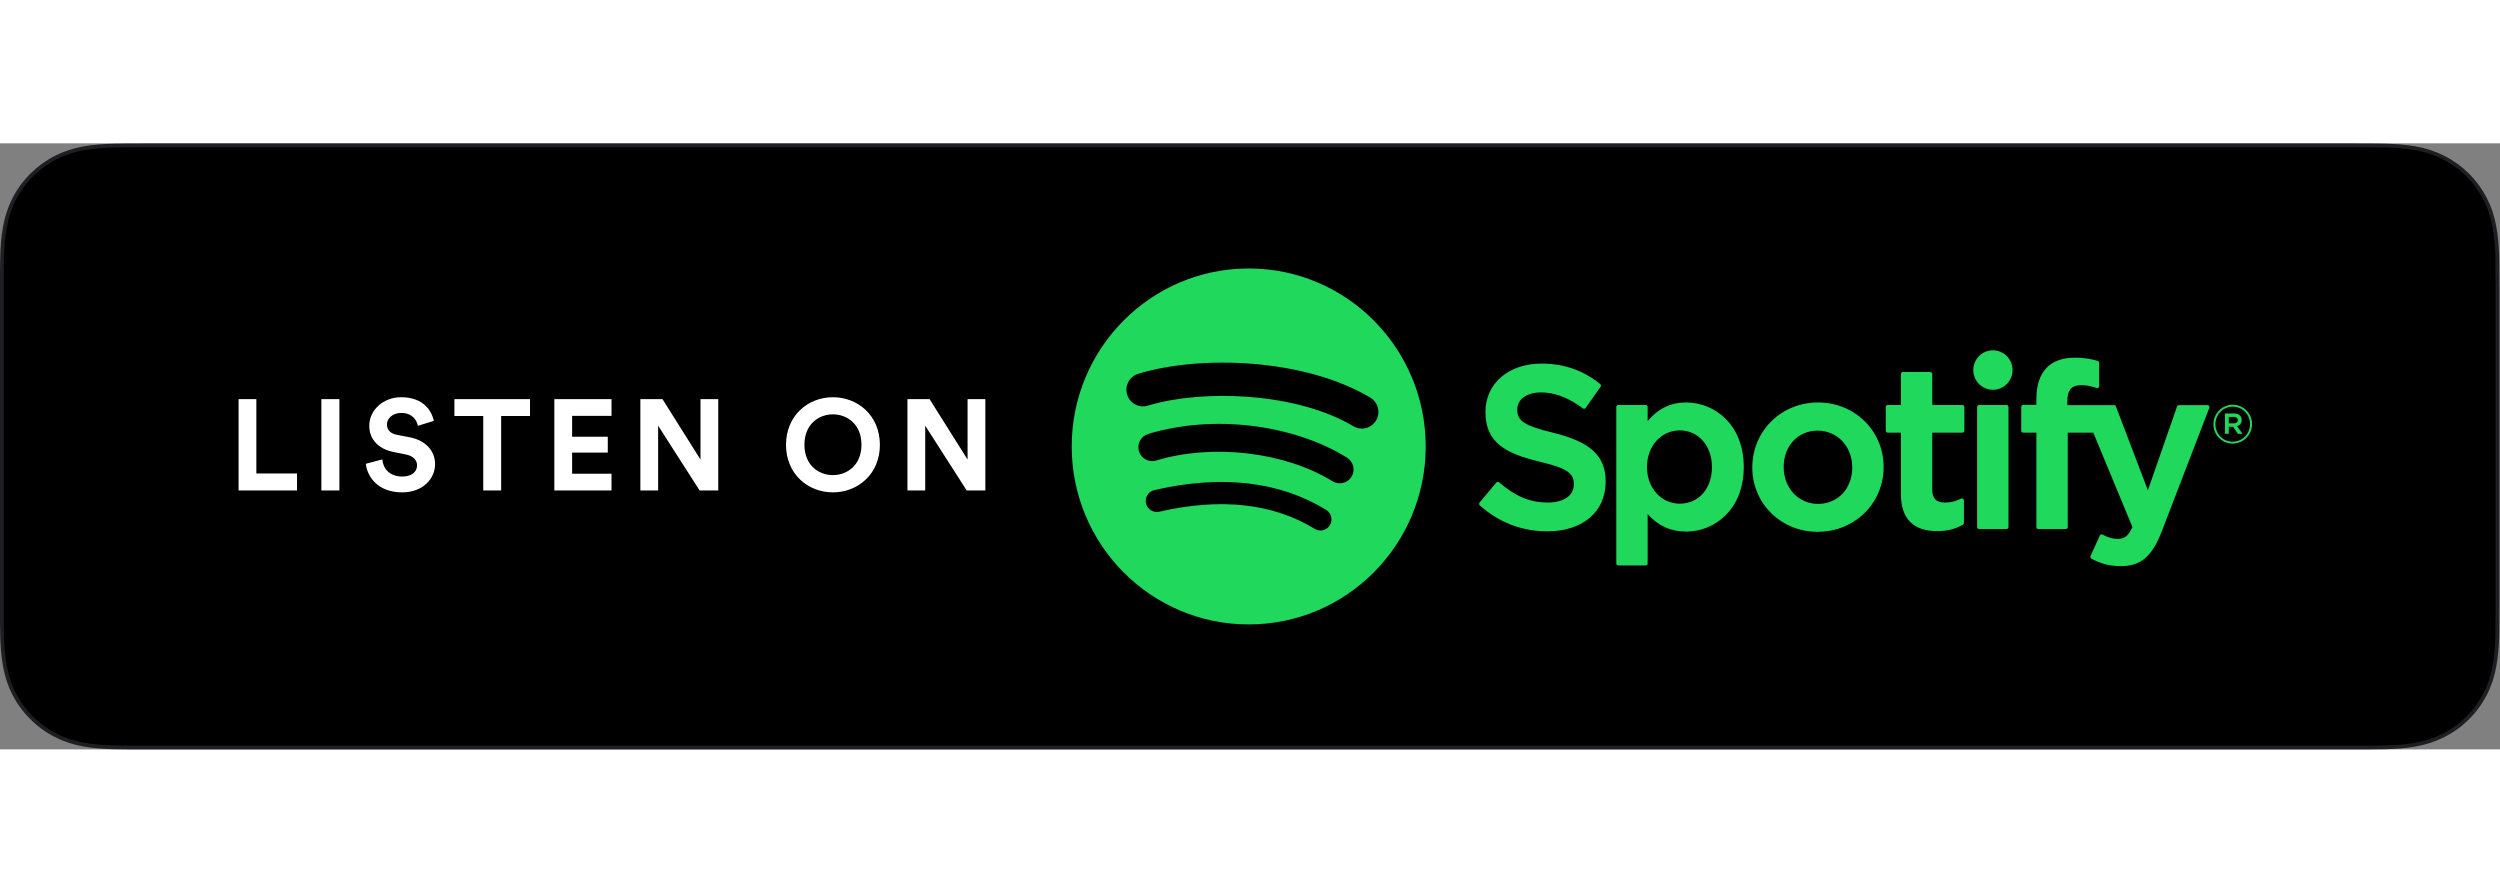 <?xml version="1.0" encoding="UTF-8" standalone="no"?>
<svg
   xmlns:dc="http://purl.org/dc/elements/1.1/"
   xmlns:cc="http://creativecommons.org/ns#"
   xmlns:rdf="http://www.w3.org/1999/02/22-rdf-syntax-ns#"
   xmlns:svg="http://www.w3.org/2000/svg"
   xmlns="http://www.w3.org/2000/svg"
   viewBox="0 0 880 213.333"
   width="5573.111px" 
   height="1990.154px"
   xml:space="preserve"
   id="svg2"
   version="1.1"><rect x="0" y="0" width="880" height="213.333" fill="#808080" stroke="none"/><defs
     id="defs6"><clipPath
       id="clipPath20"
       clipPathUnits="userSpaceOnUse"><path
         id="path18"
         d="M 0,0 H 6600 V 1600 H 0 Z" /></clipPath><clipPath
       id="clipPath26"
       clipPathUnits="userSpaceOnUse"><path
         style="clip-rule:evenodd"
         id="path24"
         d="M -205,1805 H 6805 V -205 H -205 Z M 6218.49,1605 H 381.719 c -12.239,0 -17.653,0 -24.43,-0.02 -6.996,-0.01 -13.332,-0.03 -19.426,-0.06 -3.578,-0.02 -7.293,-0.06 -11.332,-0.11 -4.832,-0.06 -8.433,-0.12 -17.531,-0.27 -3.98,-0.06 -5.723,-0.09 -7.977,-0.13 -31.796,-0.78 -56.945,-2.83 -81.027,-7.14 -27.754,-4.86 -53.058,-13.15 -77.484,-25.55 -24.438,-12.5 -46.758,-28.74 -66.075,-48.07 -19.391,-19.17 -35.625,-41.52 -48.098,-66.12 C 15.992,1433.4 7.746,1408.07 2.852,1380 c -4.367,-23.96 -6.43,-48.93 -7.246,-80.81 -0.164,-5.45 -0.27,-11.04 -0.367,-18.48 -0.023,-1.82 -0.043,-3.28 -0.082,-6.55 -0.07,-5.93 -0.102,-8.57 -0.156,-11.85 0,-21.84 0,-21.84 0,-43.76 V 381.406 c 0,-17.574 0,-17.574 0,-34.949 0,-4.398 0,-4.398 0,-8.801 0.055,-3.394 0.086,-5.961 0.156,-11.972 0.039,-3.219 0.059,-4.641 0.082,-6.438 0.098,-7.43 0.203,-13.043 0.367,-18.613 0.816,-31.86 2.879,-56.828 7.254,-80.824 C 7.762,191.688 16.027,166.262 28.352,142.25 40.871,117.676 57.137,95.352 76.469,76.391 95.699,57 118.02,40.766 142.512,28.352 166.598,16.012 191.781,7.754 219.988,2.66 c 23.813,-4.27 48.332,-6.242 80.973,-7.148 12.984,-0.289 25.094,-0.434 36.93,-0.434 6.066,-0.031 12.402,-0.051 19.398,-0.062 C 364.066,-4.996 369.48,-5 381.719,-5 H 6218.5 c 10.82,0 15.66,0 21.7,0.012 8,0.008 15.04,0.031 21.72,0.066 11.87,0 24.37,0.148 36.99,0.43 32.8,0.906 57.24,2.879 80.85,7.152 28.17,5.086 53.41,13.332 77.77,25.691 24.48,12.43 46.79,28.668 66.03,48.09 19.14,18.844 35.41,41.129 48.19,65.789 12.33,24.356 20.59,49.883 25.28,77.641 4.34,23.301 6.3,46.641 7.5,80.734 0.08,5.934 0.12,11.93 0.14,18.692 0.01,5.082 0.02,9.133 0.02,18.359 0.06,2.766 0.11,5.703 0.15,8.731 0.13,9.695 0.16,17.422 0.16,35.019 v 837.144 c 0,21.96 -0.05,31.65 -0.31,43.79 0,9.1 -0.01,13.2 -0.02,18.32 -0.02,6.78 -0.06,12.76 -0.14,18.47 -1.2,34.2 -3.16,57.54 -7.51,80.93 -4.67,27.59 -12.91,53.01 -25.24,77.47 -12.74,24.7 -28.99,47.01 -48.24,66.14 -19.28,19.29 -41.6,35.54 -65.99,48.05 -24.73,12.43 -50.07,20.71 -77.82,25.55 -23.85,4.32 -48.92,6.36 -80.8,7.15 -3.55,0.06 -3.55,0.06 -7.08,0.12 -5.35,0.08 -8.2,0.13 -11.43,0.18 -7.05,0.1 -12.92,0.17 -18.49,0.21 -6.64,0.03 -13.63,0.05 -21.54,0.06 -6.1,0.01 -10.98,0.01 -21.9,0.01 z m 0,-10 c 10.92,0 15.8,0 21.89,-0.01 7.9,-0.01 14.87,-0.03 21.49,-0.06 5.53,-0.04 11.37,-0.11 18.4,-0.21 3.22,-0.05 6.07,-0.09 11.41,-0.18 3.53,-0.06 3.53,-0.06 7.04,-0.12 31.37,-0.78 55.96,-2.78 79.26,-6.99 26.82,-4.69 51.23,-12.66 75.04,-24.63 23.43,-12.01 44.91,-27.64 63.45,-46.21 18.53,-18.4 34.16,-39.87 46.4,-63.61 11.86,-23.5 19.79,-47.97 24.3,-74.67 4.26,-22.87 6.19,-45.78 7.37,-79.42 0.07,-5.57 0.11,-11.51 0.13,-18.26 0.01,-5.11 0.02,-9.2 0.02,-18.4 0.26,-12.14 0.31,-21.8 0.31,-43.68 V 381.406 c 0,-17.551 -0.03,-25.246 -0.16,-34.883 -0.04,-3.003 -0.09,-5.914 -0.15,-8.761 0,-9.321 -0.01,-13.367 -0.02,-18.434 -0.02,-6.73 -0.06,-12.699 -0.14,-18.484 -1.17,-33.528 -3.1,-56.438 -7.34,-79.227 -4.55,-26.863 -12.49,-51.429 -24.33,-74.828 C 6550.57,123.094 6534.92,101.66 6516.5,83.523 6497.97,64.82 6476.53,49.215 6453,37.27 6429.54,25.363 6405.23,17.418 6377.98,12.5 6354.96,8.336 6330.97,6.398 6298.66,5.508 6286.14,5.227 6273.71,5.078 6261.89,5.078 6255.2,5.043 6248.17,5.02 6240.19,5.012 6234.15,5 6229.32,5 6218.5,5 H 381.719 c -12.235,0 -17.645,0.004 -24.41,0.016 -6.985,0.012 -13.313,0.031 -19.391,0.062 -11.785,0 -23.824,0.145 -36.707,0.43 C 269.051,6.398 244.984,8.34 221.758,12.5 194.5,17.422 170.254,25.375 147.055,37.262 123.492,49.203 102.043,64.801 83.519,83.481 64.918,101.723 49.293,123.172 37.254,146.801 25.398,169.902 17.445,194.367 12.703,221.563 8.43,245.012 6.406,269.5 5.602,300.906 5.438,306.438 5.332,312 5.234,319.379 5.211,321.172 5.195,322.586 5.156,325.801 5.086,331.824 5.051,334.402 5,337.734 c 0,4.325 0,4.325 0,8.723 0,17.375 0,17.375 0,34.949 v 837.144 c 0,21.92 0,21.92 0,43.68 0.051,3.22 0.086,5.87 0.156,11.81 0.039,3.27 0.059,4.72 0.082,6.54 0.098,7.38 0.203,12.92 0.363,18.33 0.805,31.43 2.828,55.92 7.098,79.33 4.731,27.15 12.664,51.52 24.551,74.76 11.996,23.65 27.594,45.13 46.238,63.56 18.602,18.61 40.071,34.23 63.563,46.25 23.515,11.94 47.875,19.92 74.687,24.61 23.524,4.21 48.203,6.22 79.489,7 2.207,0.03 3.953,0.06 7.937,0.13 9.082,0.15 12.68,0.2 17.496,0.26 4.016,0.05 7.707,0.09 11.262,0.11 6.074,0.03 12.402,0.05 19.387,0.06 6.765,0.02 12.175,0.02 24.41,0.02 z" /></clipPath><clipPath
       id="clipPath32"
       clipPathUnits="userSpaceOnUse"><path
         style="clip-rule:evenodd"
         id="path30"
         d="M 6218.49,1600 H 381.719 c -14.68,0 -29.184,0 -43.828,-0.08 -12.254,-0.08 -24.414,-0.31 -36.789,-0.5 -26.645,-0.67 -53.622,-2.31 -80.227,-7.08 -26.797,-4.68 -51.703,-12.69 -76.102,-25.07 C 120.809,1555 98.914,1539.06 79.973,1520.12 60.812,1501.17 44.941,1479.22 32.801,1455.27 20.352,1430.94 12.449,1405.94 7.777,1379.14 2.949,1352.66 1.289,1325.86 0.605,1299.06 0.234,1286.8 0.195,1274.49 0,1262.23 c 0,-14.5 0,-29.03 0,-43.68 V 381.406 C 0,366.641 0,352.188 0,337.656 0.195,325.234 0.234,313.203 0.605,300.781 1.289,273.984 2.949,247.188 7.777,220.703 12.449,193.906 20.352,168.789 32.801,144.531 44.938,120.703 60.812,98.746 79.969,79.961 98.91,60.859 120.805,44.961 144.773,32.812 169.172,20.312 194.074,12.422 220.875,7.578 247.48,2.812 274.457,1.246 301.102,0.508 313.477,0.234 325.637,0.078 337.891,0.078 352.535,0 367.039,0 381.719,0 H 6218.5 c 14.39,0 29.01,0 43.39,0.078 12.2,0 24.72,0.156 36.91,0.43 26.82,0.738 53.72,2.305 80.07,7.07 26.82,4.844 51.76,12.734 76.4,25.234 23.92,12.148 45.82,28.047 64.74,47.148 19.08,18.785 34.95,40.742 47.31,64.57 12.27,24.258 20.25,49.375 24.78,76.172 4.93,26.485 6.49,53.281 7.43,80.078 0.16,12.422 0.16,24.453 0.16,36.875 0.31,14.532 0.31,28.985 0.31,43.75 v 837.144 c 0,14.65 0,29.18 -0.31,43.68 0,12.26 0,24.57 -0.16,36.83 -0.94,26.8 -2.5,53.6 -7.43,80.08 -4.53,26.8 -12.51,51.8 -24.78,76.14 -12.36,23.94 -28.23,45.9 -47.31,64.84 -18.92,18.94 -40.82,34.88 -64.74,47.15 -24.64,12.38 -49.58,20.39 -76.4,25.08 -26.35,4.76 -53.25,6.41 -80.07,7.07 -12.19,0.2 -24.71,0.43 -36.91,0.51 -14.39,0.07 -29.01,0.07 -43.4,0.07 z" /></clipPath><clipPath
       id="clipPath38"
       clipPathUnits="userSpaceOnUse"><path
         id="path36"
         d="M 0,0 H 6600 V 1600 H 0 Z" /></clipPath><clipPath
       id="clipPath48"
       clipPathUnits="userSpaceOnUse"><path
         style="clip-rule:evenodd"
         id="path46"
         d="M 6218.49,1600 H 381.719 c -14.68,0 -29.184,0 -43.828,-0.08 -12.254,-0.08 -24.414,-0.31 -36.789,-0.5 -26.645,-0.67 -53.622,-2.31 -80.227,-7.08 -26.797,-4.68 -51.703,-12.69 -76.102,-25.07 C 120.809,1555 98.914,1539.06 79.973,1520.12 60.812,1501.17 44.941,1479.22 32.801,1455.27 20.352,1430.94 12.449,1405.94 7.777,1379.14 2.949,1352.66 1.289,1325.86 0.605,1299.06 0.234,1286.8 0.195,1274.49 0,1262.23 c 0,-14.5 0,-29.03 0,-43.68 V 381.406 C 0,366.641 0,352.188 0,337.656 0.195,325.234 0.234,313.203 0.605,300.781 1.289,273.984 2.949,247.188 7.777,220.703 12.449,193.906 20.352,168.789 32.801,144.531 44.938,120.703 60.812,98.746 79.969,79.961 98.91,60.859 120.805,44.961 144.773,32.812 169.172,20.312 194.074,12.422 220.875,7.578 247.48,2.812 274.457,1.246 301.102,0.508 313.477,0.234 325.637,0.078 337.891,0.078 352.535,0 367.039,0 381.719,0 H 6218.5 c 14.39,0 29.01,0 43.39,0.078 12.2,0 24.72,0.156 36.91,0.43 26.82,0.738 53.72,2.305 80.07,7.07 26.82,4.844 51.76,12.734 76.4,25.234 23.92,12.148 45.82,28.047 64.74,47.148 19.08,18.785 34.95,40.742 47.31,64.57 12.27,24.258 20.25,49.375 24.78,76.172 4.93,26.485 6.49,53.281 7.43,80.078 0.16,12.422 0.16,24.453 0.16,36.875 0.31,14.532 0.31,28.985 0.31,43.75 v 837.144 c 0,14.65 0,29.18 -0.31,43.68 0,12.26 0,24.57 -0.16,36.83 -0.94,26.8 -2.5,53.6 -7.43,80.08 -4.53,26.8 -12.51,51.8 -24.78,76.14 -12.36,23.94 -28.23,45.9 -47.31,64.84 -18.92,18.94 -40.82,34.88 -64.74,47.15 -24.64,12.38 -49.58,20.39 -76.4,25.08 -26.35,4.76 -53.25,6.41 -80.07,7.07 -12.19,0.2 -24.71,0.43 -36.91,0.51 -14.39,0.07 -29.01,0.07 -43.4,0.07 z" /></clipPath><clipPath
       id="clipPath54"
       clipPathUnits="userSpaceOnUse"><path
         id="path52"
         d="M 0,0 H 6600 V 1600 H 0 Z" /></clipPath><clipPath
       id="clipPath64"
       clipPathUnits="userSpaceOnUse"><path
         style="clip-rule:evenodd"
         id="path62"
         d="m 3573.9,853.336 c 20.73,-12.406 47.58,-5.52 59.9,15.371 12.32,20.856 5.5,47.836 -15.28,60.238 -173.45,103.535 -447.91,113.265 -613.02,62.871 -23.11,-7.062 -36.14,-31.605 -29.14,-54.839 7,-23.223 31.43,-36.336 54.52,-29.293 143.83,43.894 392.35,35.625 543.02,-54.348 z m -4.94,-133.262 c 10.54,17.207 5.15,39.77 -11.98,50.375 -144.27,89.156 -355.31,114.242 -525.07,62.446 -19.24,-5.895 -30.11,-26.325 -24.3,-45.704 5.85,-19.339 26.2,-30.265 45.48,-24.414 148.6,45.36 340.14,22.871 465.75,-54.769 17.13,-10.586 39.56,-5.18 50.12,12.066 z m -57.19,-127.98 c 8.4,13.808 4.08,31.851 -9.66,40.285 -123.2,75.699 -275.93,93.32 -453.98,52.387 -15.71,-3.598 -25.5,-19.305 -21.91,-35.071 3.58,-15.761 19.2,-25.644 34.88,-22.031 162.7,37.375 300.85,22.137 410.62,-45.32 13.72,-8.442 31.66,-4.094 40.05,9.75 z M 3297.41,1270 c 258.15,0 467.41,-210.42 467.41,-469.996 C 3764.82,540.414 3555.56,330 3297.41,330 3039.27,330 2830,540.414 2830,800.004 2830,1059.58 3039.27,1270 3297.41,1270 Z m 804.26,-433.891 c 98.32,-24.043 138.42,-61.363 138.42,-128.847 0,-79.848 -60.68,-131.446 -154.57,-131.446 -66.38,0 -127.88,23.719 -177.9,68.614 -2.14,1.898 -2.37,5.175 -0.52,7.367 l 44.19,52.875 c 0.9,1.098 2.2,1.758 3.62,1.875 1.35,0.078 2.81,-0.348 3.88,-1.266 42.98,-37.429 81.41,-53.386 128.51,-53.386 42.41,0 68.77,18.453 68.77,48.136 0,26.793 -13.03,41.774 -90.26,59.66 -90.73,22.051 -143.24,50.618 -143.24,131.297 0,75.235 60.87,127.812 148.01,127.812 59.26,0 109.96,-17.66 154.99,-53.987 2.18,-1.762 2.63,-4.926 1,-7.227 l -39.4,-55.856 c -0.83,-1.179 -2.08,-1.953 -3.49,-2.167 -1.41,-0.223 -2.84,0.121 -3.99,0.976 -37.83,28.367 -73.91,42.145 -110.31,42.145 -37.54,0 -62.79,-18.137 -62.79,-45.106 0,-28.535 14.37,-42.117 95.08,-61.469 z m 419.02,-90.441 c 0,56.066 -35.71,96.746 -84.89,96.746 -49.42,0 -86.69,-41.578 -86.69,-96.746 0,-55.176 37.27,-96.75 86.69,-96.75 49.98,0 84.89,39.766 84.89,96.75 z m -68.17,170.477 c 75.63,0 152.18,-58.555 152.18,-170.477 0,-111.902 -76.55,-170.438 -152.18,-170.438 -40.68,0 -74.07,15.176 -101.61,46.247 V 491.086 c 0,-2.934 -2.36,-5.324 -5.28,-5.324 h -72.26 c -2.92,0 -5.28,2.39 -5.28,5.324 v 413.086 c 0,2.933 2.36,5.328 5.28,5.328 h 72.26 c 2.92,0 5.28,-2.395 5.28,-5.328 v -37.176 c 27.53,33.027 60.91,49.149 101.61,49.149 z m 348.42,-267.821 c 52.29,0 90.26,40.41 90.26,96.125 0,55.528 -39.32,97.379 -91.46,97.379 -51.95,0 -89.66,-40.441 -89.66,-96.16 0,-55.492 39.06,-97.344 90.86,-97.344 z m 0,267.821 c 97.06,0 173.07,-74.883 173.07,-170.477 0,-95.918 -76.53,-171.074 -174.27,-171.074 -96.72,0 -172.49,74.617 -172.49,169.855 0,96.285 76.3,171.696 173.69,171.696 z m 381.05,-6.645 c 2.92,0 5.27,-2.395 5.27,-5.328 v -62.449 c 0,-2.93 -2.35,-5.321 -5.27,-5.321 h -79.52 V 686.195 c 0,-23.722 10.35,-34.3 33.53,-34.3 15.04,0 28.5,3.25 42.42,10.293 1.61,0.8 3.57,0.75 5.14,-0.243 1.56,-0.965 2.51,-2.691 2.51,-4.527 v -59.469 c 0,-1.898 -1.02,-3.683 -2.67,-4.609 -20.26,-11.555 -41.77,-16.938 -67.69,-16.938 -63.75,0 -96.07,33.106 -96.07,98.407 v 161.593 h -34.74 c -2.92,0 -5.27,2.391 -5.27,5.321 v 62.449 c 0,2.933 2.35,5.328 5.27,5.328 h 34.74 v 81.75 c 0,2.934 2.38,5.32 5.31,5.32 h 72.25 c 2.92,0 5.27,-2.386 5.27,-5.32 V 909.5 Z m 277.05,-0.32 h 123.44 c 2.2,0 4.17,-1.36 4.94,-3.426 l 84.41,-221.481 77.06,221.336 c 0.74,2.133 2.76,3.571 5,3.571 h 75.24 c 1.75,0 3.35,-0.871 4.34,-2.309 1,-1.457 1.19,-3.305 0.56,-4.945 L 5708.66,576.184 c -26,-67.239 -55.49,-92.235 -108.85,-92.235 -28.52,0 -51.61,5.942 -77.18,19.867 -2.44,1.325 -3.43,4.321 -2.27,6.875 l 24.49,54.032 c 0.59,1.351 1.75,2.379 3.13,2.875 1.4,0.429 2.92,0.312 4.21,-0.399 13.7,-7.547 27.11,-11.367 39.85,-11.367 15.75,0 27.28,5.207 39.01,31.391 L 5527.7,836.402 h -67.47 V 587.156 c 0,-2.937 -2.37,-5.32 -5.29,-5.32 h -72.26 c -2.91,0 -5.27,2.383 -5.27,5.32 v 249.246 h -34.72 c -2.91,0 -5.3,2.391 -5.3,5.321 v 62.769 c 0,2.93 2.39,5.321 5.3,5.321 h 34.72 v 15.378 c 0,71.461 35.27,109.259 102.02,109.259 27.43,0 45.75,-4.4 60.07,-8.68 2.23,-0.69 3.73,-2.77 3.73,-5.1 v -61.232 c 0,-1.708 -0.79,-3.317 -2.18,-4.321 -1.36,-1.008 -3.1,-1.269 -4.77,-0.742 -13.55,4.547 -25.65,7.555 -40.72,7.555 -25.26,0 -36.52,-13.172 -36.52,-42.711 z m -160.61,0.32 c 2.91,0 5.28,-2.395 5.28,-5.328 V 587.156 c 0,-2.937 -2.37,-5.32 -5.28,-5.32 h -72.27 c -2.92,0 -5.29,2.383 -5.29,5.32 v 317.016 c 0,2.933 2.37,5.328 5.29,5.328 z m -35.77,144.34 c 28.61,0 51.82,-23.3 51.82,-52.09 0,-28.797 -23.21,-52.129 -51.82,-52.129 -28.62,0 -51.86,23.332 -51.86,52.129 0,28.79 23.24,52.09 51.86,52.09 z m 636.02,-175.879 h -13.24 v -16.977 h 13.24 c 6.61,0 10.55,3.25 10.55,8.496 0,5.524 -3.94,8.481 -10.55,8.481 z m 8.59,-24.215 14.38,-20.25 h -12.13 l -12.95,18.57 h -11.13 v -18.57 h -10.15 v 53.672 h 23.8 c 12.4,0 20.56,-6.379 20.56,-17.121 0,-8.797 -5.06,-14.176 -12.38,-16.301 z m -11.28,51.285 c -26.05,0 -45.76,-20.824 -45.76,-46.32 0,-25.481 19.57,-46.027 45.49,-46.027 26.05,0 45.78,20.812 45.78,46.32 0,25.484 -19.59,46.027 -45.51,46.027 z m -0.27,-97.461 c -28.6,0 -50.85,23.098 -50.85,51.141 0,28.051 22.54,51.406 51.12,51.406 28.59,0 50.85,-23.09 50.85,-51.113 0,-28.047 -22.52,-51.434 -51.12,-51.434 z" /></clipPath><clipPath
       id="clipPath70"
       clipPathUnits="userSpaceOnUse"><path
         id="path68"
         d="M 0,0 H 6600 V 1600 H 0 Z" /></clipPath><clipPath
       id="clipPath80"
       clipPathUnits="userSpaceOnUse"><path
         style="clip-rule:evenodd"
         id="path78"
         d="M 784.359,683.84 H 630 v 241.058 h 46.922 V 728.719 h 107.437 z m 111.899,0 h -47.602 v 241.058 h 47.602 z m 249.252,183.601 -42.15,-12.921 c -2.39,13.261 -13.27,34 -43.87,34 -22.78,0 -37.74,-14.622 -37.74,-30.598 0,-13.262 8.5,-23.801 26.18,-27.203 l 33.66,-6.457 c 43.86,-8.5 67.32,-37.063 67.32,-71.063 0,-37.058 -30.94,-74.461 -87.03,-74.461 -63.927,0 -92.146,41.141 -95.888,75.481 l 43.518,11.562 c 2.04,-23.801 18.7,-45.222 52.7,-45.222 25.17,0 39.1,12.582 39.1,29.582 0,13.937 -10.54,24.82 -29.24,28.558 l -33.66,6.801 c -38.418,7.82 -63.238,32.641 -63.238,69.02 0,42.839 38.418,75.48 83.978,75.48 58.48,0 80.92,-35.359 86.36,-62.559 z m 254.02,12.918 h -76.16 V 683.84 h -47.26 v 196.519 h -76.16 v 44.539 h 199.58 z M 1614.79,683.84 h -150.96 v 241.058 h 150.96 v -44.199 h -104.04 v -55.078 h 94.18 v -41.82 h -94.18 v -55.762 h 104.04 z m 281.89,0 h -49.3 L 1737.9,854.859 V 683.84 h -46.92 v 241.058 h 58.48 l 100.31,-159.457 v 159.457 h 46.91 z m 227.54,120.699 c 0,-54.398 38.08,-80.238 75.14,-80.238 37.4,0 75.48,25.84 75.48,80.238 0,54.402 -38.08,80.242 -75.48,80.242 -37.06,0 -75.14,-25.84 -75.14,-80.242 z m -48.62,-0.34 c 0,77.86 58.48,125.801 123.76,125.801 65.62,0 124.1,-47.941 124.1,-125.801 0,-77.519 -58.48,-125.461 -124.1,-125.461 -65.28,0 -123.76,47.942 -123.76,125.461 z M 2601.95,683.84 h -49.3 L 2443.18,854.859 V 683.84 h -46.93 v 241.058 h 58.48 l 100.31,-159.457 v 159.457 h 46.91 z" /></clipPath><clipPath
       id="clipPath86"
       clipPathUnits="userSpaceOnUse"><path
         id="path84"
         d="M 0,0 H 6600 V 1600 H 0 Z" /></clipPath></defs><g
     transform="matrix(1.333,0,0,-1.333,0,213.333)"
     id="g10"><g
       transform="scale(0.1)"
       id="g12"><g
         id="g14"><g
           clip-path="url(#clipPath20)"
           id="g16"><g
             clip-path="url(#clipPath26)"
             id="g22"><g
               clip-path="url(#clipPath32)"
               id="g28"><g
                 clip-path="url(#clipPath38)"
                 id="g34"><path
                   id="path40"
                   style="fill:#000000;fill-opacity:1;fill-rule:nonzero;stroke:none"
                   d="M 6218.49,1600 H 381.719 c -14.68,0 -29.184,0 -43.828,-0.08 -12.254,-0.08 -24.414,-0.31 -36.789,-0.5 -26.645,-0.67 -53.622,-2.31 -80.227,-7.08 -26.797,-4.68 -51.703,-12.69 -76.102,-25.07 C 120.809,1555 98.914,1539.06 79.973,1520.12 60.812,1501.17 44.941,1479.22 32.801,1455.27 20.352,1430.94 12.449,1405.94 7.777,1379.14 2.949,1352.66 1.289,1325.86 0.605,1299.06 0.234,1286.8 0.195,1274.49 0,1262.23 c 0,-14.5 0,-29.03 0,-43.68 V 381.406 C 0,366.641 0,352.188 0,337.656 0.195,325.234 0.234,313.203 0.605,300.781 1.289,273.984 2.949,247.188 7.777,220.703 12.449,193.906 20.352,168.789 32.801,144.531 44.938,120.703 60.812,98.746 79.969,79.961 98.91,60.859 120.805,44.961 144.773,32.812 169.172,20.312 194.074,12.422 220.875,7.578 247.48,2.812 274.457,1.246 301.102,0.508 313.477,0.234 325.637,0.078 337.891,0.078 352.535,0 367.039,0 381.719,0 H 6218.5 c 14.39,0 29.01,0 43.39,0.078 12.2,0 24.72,0.156 36.91,0.43 26.82,0.738 53.72,2.305 80.07,7.07 26.82,4.844 51.76,12.734 76.4,25.234 23.92,12.148 45.82,28.047 64.74,47.148 19.08,18.785 34.95,40.742 47.31,64.57 12.27,24.258 20.25,49.375 24.78,76.172 4.93,26.485 6.49,53.281 7.43,80.078 0.16,12.422 0.16,24.453 0.16,36.875 0.31,14.532 0.31,28.985 0.31,43.75 v 837.144 c 0,14.65 0,29.18 -0.31,43.68 0,12.26 0,24.57 -0.16,36.83 -0.94,26.8 -2.5,53.6 -7.43,80.08 -4.53,26.8 -12.51,51.8 -24.78,76.14 -12.36,23.94 -28.23,45.9 -47.31,64.84 -18.92,18.94 -40.82,34.88 -64.74,47.15 -24.64,12.38 -49.58,20.39 -76.4,25.08 -26.35,4.76 -53.25,6.41 -80.07,7.07 -12.19,0.2 -24.71,0.43 -36.91,0.51 -14.39,0.07 -29.01,0.07 -43.4,0.07" /></g></g></g></g></g><g
         id="g42"><g
           clip-path="url(#clipPath48)"
           id="g44"><g
             clip-path="url(#clipPath54)"
             id="g50"><path
               id="path56"
               style="fill:none;stroke:#1f1f23;stroke-width:20;stroke-linecap:butt;stroke-linejoin:miter;stroke-miterlimit:10;stroke-dasharray:none;stroke-opacity:1"
               d="M 6218.49,1600 H 381.719 c -14.68,0 -29.184,0 -43.828,-0.08 -12.254,-0.08 -24.414,-0.31 -36.789,-0.5 -26.645,-0.67 -53.622,-2.31 -80.227,-7.08 -26.797,-4.68 -51.703,-12.69 -76.102,-25.07 C 120.809,1555 98.914,1539.06 79.973,1520.12 60.812,1501.17 44.941,1479.22 32.801,1455.27 20.352,1430.94 12.449,1405.94 7.777,1379.14 2.949,1352.66 1.289,1325.86 0.605,1299.06 0.234,1286.8 0.195,1274.49 0,1262.23 c 0,-14.5 0,-29.03 0,-43.68 V 381.406 C 0,366.641 0,352.188 0,337.656 0.195,325.234 0.234,313.203 0.605,300.781 1.289,273.984 2.949,247.188 7.777,220.703 12.449,193.906 20.352,168.789 32.801,144.531 44.938,120.703 60.812,98.75 79.969,79.961 98.91,60.859 120.805,44.961 144.773,32.812 169.172,20.312 194.074,12.422 220.875,7.578 247.48,2.812 274.457,1.25 301.102,0.508 313.477,0.234 325.637,0.078 337.891,0.078 352.535,0 367.039,0 381.719,0 H 6218.5 c 14.39,0 29.01,0 43.39,0.078 12.2,0 24.72,0.156 36.91,0.43 26.82,0.742 53.72,2.305 80.07,7.07 26.82,4.844 51.76,12.734 76.4,25.234 23.92,12.148 45.82,28.047 64.74,47.148 19.08,18.789 34.95,40.742 47.31,64.57 12.27,24.258 20.25,49.375 24.78,76.172 4.93,26.485 6.49,53.281 7.43,80.078 0.16,12.422 0.16,24.453 0.16,36.875 0.31,14.532 0.31,28.985 0.31,43.75 v 837.144 c 0,14.65 0,29.18 -0.31,43.68 0,12.26 0,24.57 -0.16,36.83 -0.94,26.8 -2.5,53.6 -7.43,80.08 -4.53,26.8 -12.51,51.8 -24.78,76.14 -12.36,23.94 -28.23,45.9 -47.31,64.84 -18.92,18.94 -40.82,34.88 -64.74,47.15 -24.64,12.38 -49.58,20.39 -76.4,25.08 -26.35,4.76 -53.25,6.41 -80.07,7.07 -12.19,0.2 -24.71,0.43 -36.91,0.51 -14.39,0.07 -29.01,0.07 -43.4,0.07 z" /></g></g></g><g
         id="g58"><g
           clip-path="url(#clipPath64)"
           id="g60"><g
             clip-path="url(#clipPath70)"
             id="g66"><path
               id="path72"
               style="fill:#1fd85c;fill-opacity:1;fill-rule:nonzero;stroke:none"
               d="M 2780,280 H 5996.84 V 1320 H 2780 Z" /></g></g></g><g
         id="g74"><g
           clip-path="url(#clipPath80)"
           id="g76"><g
             clip-path="url(#clipPath86)"
             id="g82"><path
               id="path88"
               style="fill:#ffffff;fill-opacity:1;fill-rule:nonzero;stroke:none"
               d="M 580,628.738 H 2651.95 V 980 H 580 Z" /></g></g></g></g></g></svg>